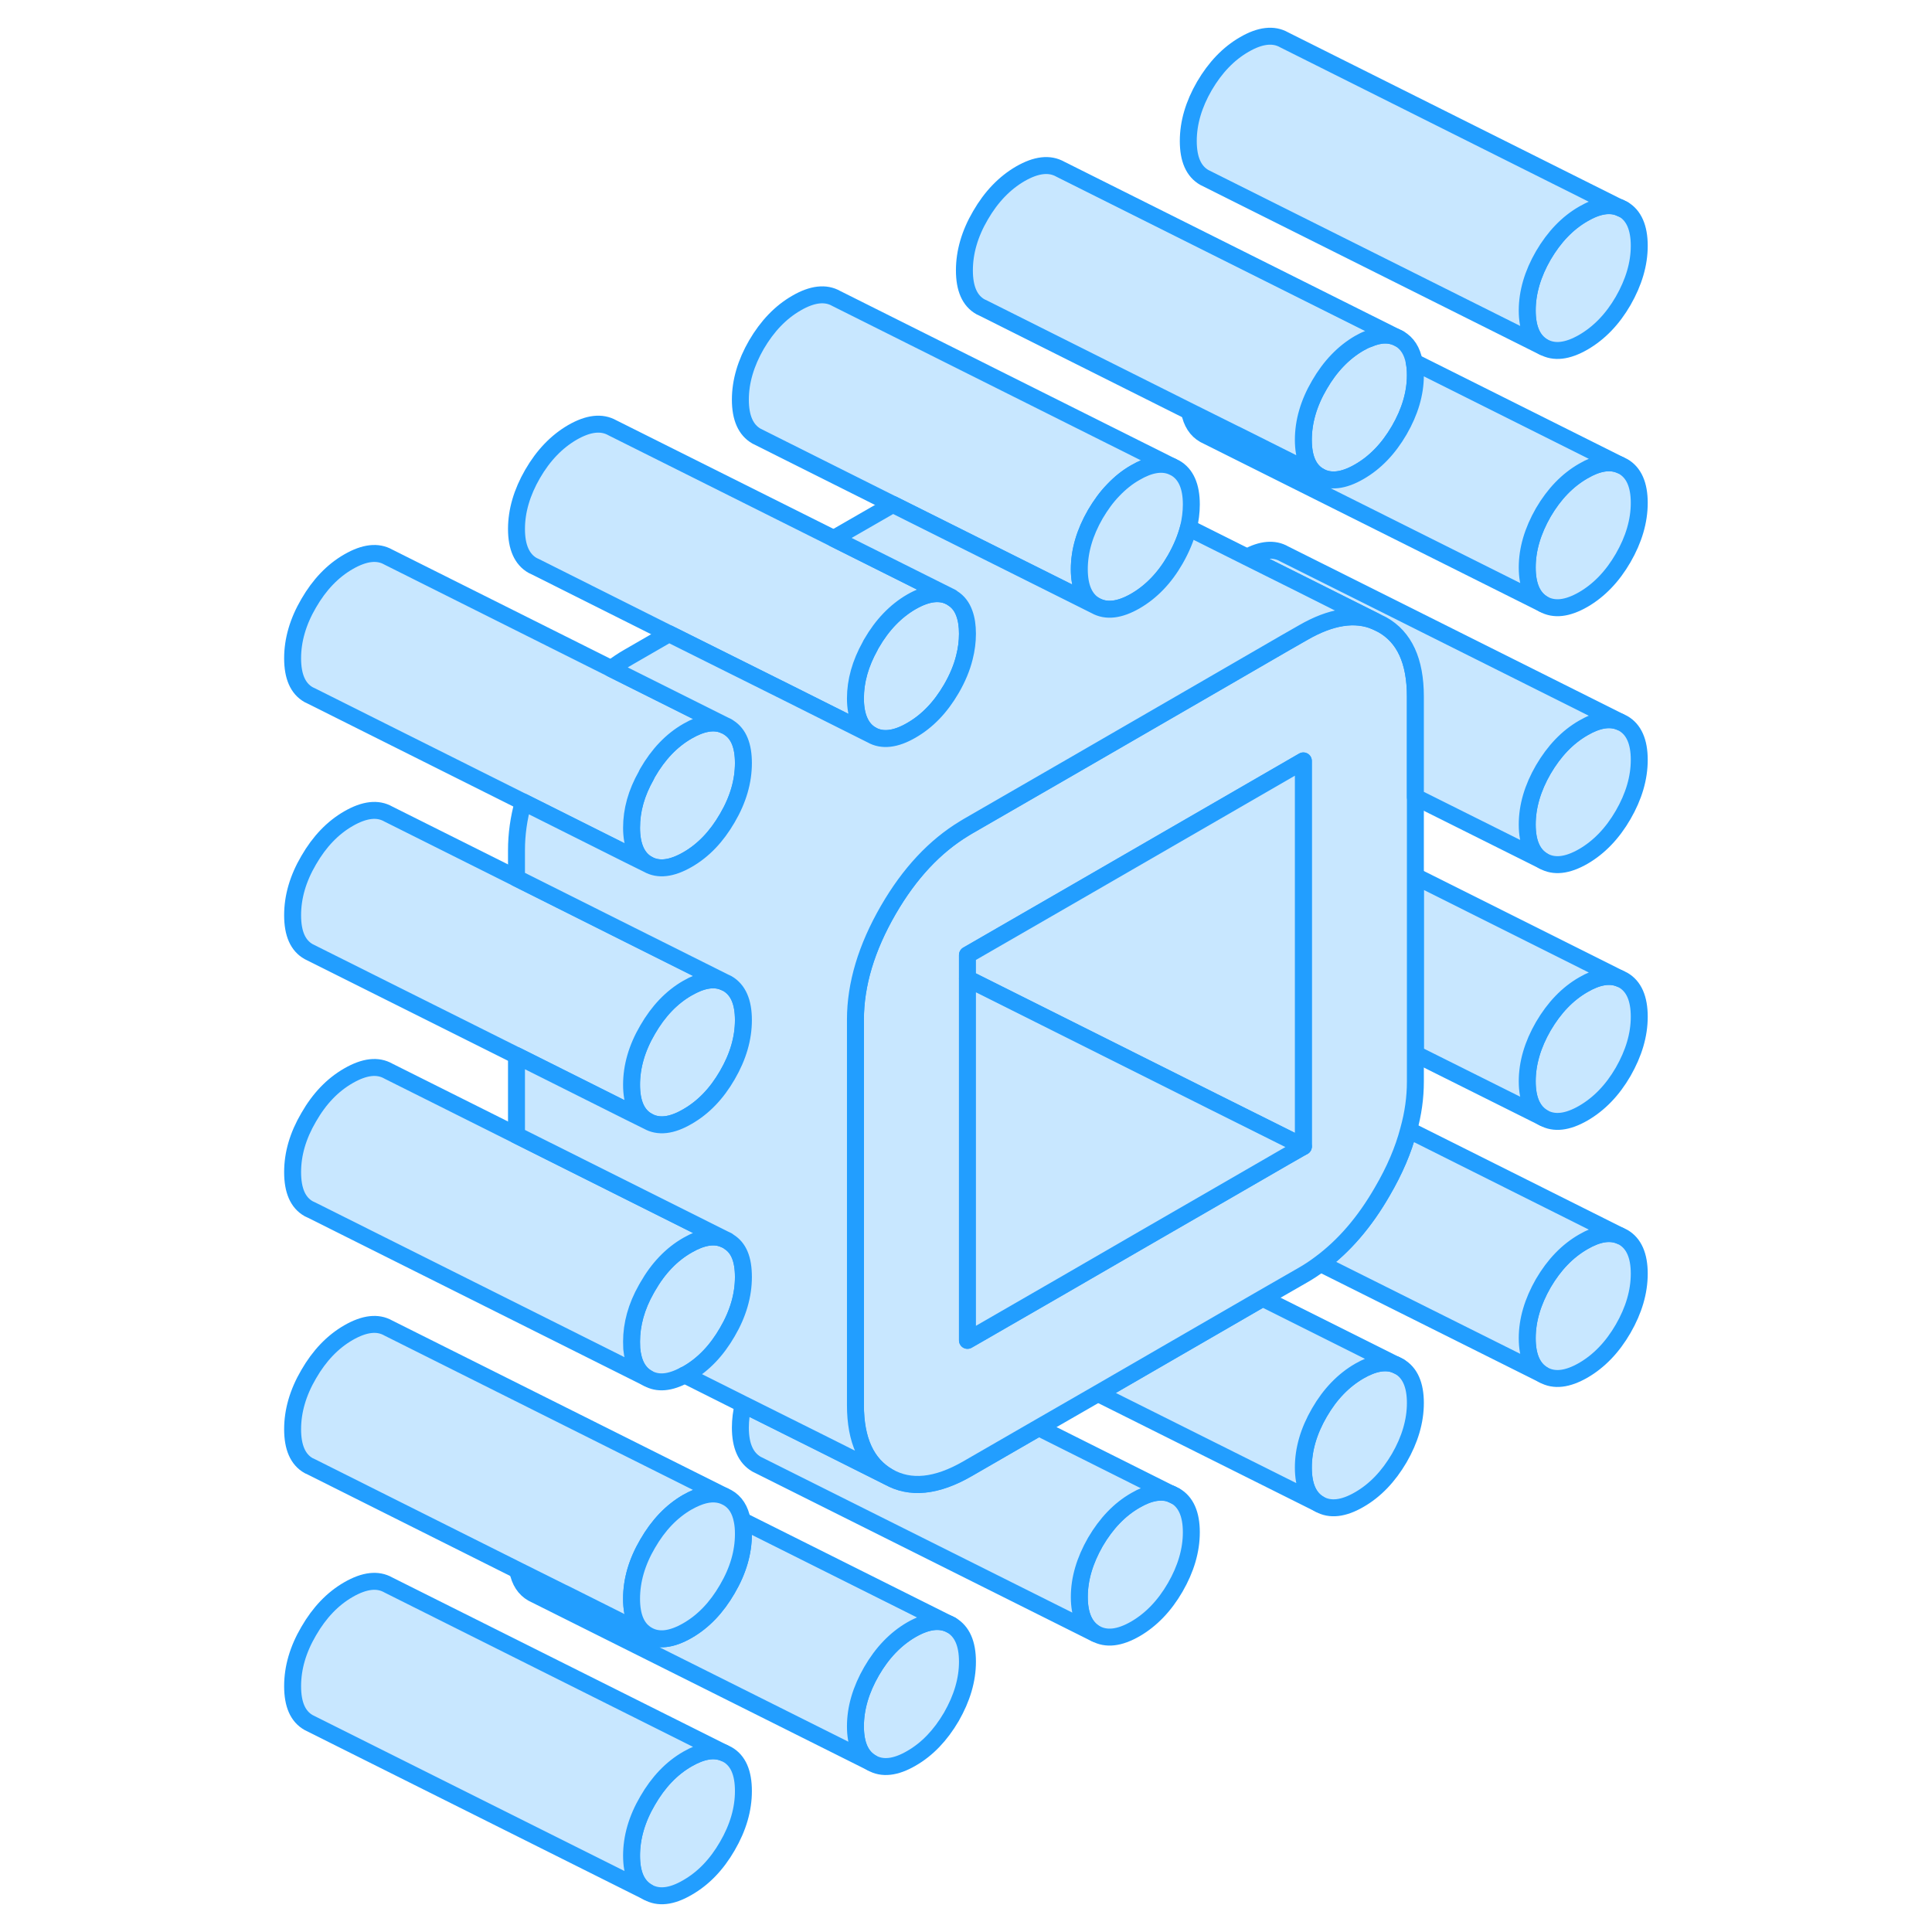 <svg width="48" height="48" viewBox="0 0 85 114" fill="#c8e7ff" xmlns="http://www.w3.org/2000/svg" stroke-width="1px" stroke-linecap="round" stroke-linejoin="round"><path d="M68.066 80.634L67.866 80.534C67.266 80.294 66.556 80.414 65.706 80.904C64.776 81.444 63.986 82.254 63.356 83.344C62.716 84.444 62.406 85.524 62.406 86.594C62.406 87.664 62.716 88.394 63.356 88.754C63.986 89.114 64.776 89.024 65.706 88.484C66.646 87.944 67.426 87.124 68.066 86.034C68.696 84.944 69.016 83.854 69.016 82.784C69.016 81.714 68.696 80.994 68.066 80.634ZM54.846 88.264L54.626 88.154C54.036 87.924 53.316 88.044 52.496 88.524C51.556 89.064 50.776 89.884 50.136 90.974C49.506 92.074 49.186 93.154 49.186 94.224C49.186 95.294 49.506 96.014 50.136 96.384C50.776 96.744 51.556 96.654 52.496 96.114C53.426 95.574 54.216 94.754 54.846 93.664C55.476 92.574 55.796 91.484 55.796 90.414C55.796 89.344 55.476 88.624 54.846 88.264ZM81.276 12.344L81.086 12.254C80.486 12.004 79.766 12.124 78.926 12.614C77.986 13.154 77.206 13.974 76.566 15.064C75.936 16.154 75.616 17.244 75.616 18.314C75.616 19.384 75.936 20.104 76.566 20.464C77.206 20.824 77.986 20.734 78.926 20.194C79.856 19.654 80.646 18.844 81.276 17.754C81.906 16.654 82.226 15.574 82.226 14.504C82.226 13.434 81.906 12.704 81.276 12.344Z" stroke="#229EFF" stroke-linejoin="round"/><path d="M82.226 75.154C82.226 76.224 81.906 77.314 81.276 78.404C80.646 79.494 79.856 80.314 78.926 80.854C77.986 81.394 77.206 81.484 76.566 81.124C75.936 80.764 75.616 80.044 75.616 78.964C75.616 77.884 75.936 76.814 76.566 75.714C77.206 74.624 77.986 73.814 78.926 73.274C79.766 72.784 80.486 72.664 81.086 72.914L81.276 73.004C81.906 73.364 82.226 74.084 82.226 75.154Z" stroke="#229EFF" stroke-linejoin="round"/><path d="M82.226 59.994C82.226 61.064 81.906 62.144 81.276 63.244C80.646 64.334 79.856 65.144 78.926 65.684C77.986 66.224 77.206 66.314 76.566 65.954C75.936 65.594 75.616 64.874 75.616 63.804C75.616 62.734 75.936 61.644 76.566 60.554C77.206 59.464 77.986 58.644 78.926 58.104C79.766 57.614 80.486 57.494 81.086 57.744L81.276 57.834C81.906 58.194 82.226 58.914 82.226 59.994Z" stroke="#229EFF" stroke-linejoin="round"/><path d="M82.226 44.834C82.226 45.914 81.906 46.994 81.276 48.084C80.646 49.174 79.856 49.994 78.926 50.534C77.986 51.074 77.206 51.164 76.566 50.804C75.936 50.444 75.616 49.724 75.616 48.654C75.616 47.584 75.936 46.494 76.566 45.404C77.206 44.314 77.986 43.494 78.926 42.954C79.766 42.464 80.486 42.344 81.086 42.594L81.276 42.684C81.906 43.044 82.226 43.764 82.226 44.834Z" stroke="#229EFF" stroke-linejoin="round"/><path d="M42.586 98.054C42.586 99.124 42.266 100.204 41.636 101.304C40.996 102.394 40.216 103.214 39.276 103.754C38.346 104.294 37.556 104.384 36.926 104.014C36.296 103.654 35.976 102.944 35.976 101.864C35.976 100.784 36.296 99.704 36.926 98.614C37.556 97.524 38.346 96.704 39.276 96.164C40.216 95.624 40.996 95.534 41.636 95.894C42.266 96.264 42.586 96.974 42.586 98.054Z" stroke="#229EFF" stroke-linejoin="round"/><path d="M29.366 105.684C29.366 106.754 29.056 107.834 28.416 108.934C27.786 110.024 27.006 110.834 26.066 111.374C25.126 111.924 24.346 112.004 23.716 111.644C23.076 111.284 22.766 110.574 22.766 109.494C22.766 108.414 23.076 107.334 23.716 106.244C24.346 105.154 25.126 104.334 26.066 103.794C26.916 103.304 27.626 103.184 28.226 103.434L28.416 103.524C29.056 103.884 29.366 104.604 29.366 105.684Z" stroke="#229EFF" stroke-linejoin="round"/><path d="M29.366 60.194C29.366 61.264 29.056 62.344 28.416 63.444C27.786 64.534 27.006 65.344 26.066 65.884C25.126 66.434 24.346 66.514 23.716 66.154C23.076 65.794 22.766 65.084 22.766 64.004C22.766 62.924 23.076 61.844 23.716 60.754C24.346 59.664 25.126 58.844 26.066 58.304C26.916 57.814 27.626 57.694 28.226 57.944L28.416 58.034C29.056 58.404 29.366 59.114 29.366 60.194Z" stroke="#229EFF" stroke-linejoin="round"/><path d="M42.586 37.394C42.586 37.864 42.526 38.324 42.406 38.794C42.256 39.404 41.996 40.024 41.636 40.644C40.996 41.744 40.216 42.554 39.276 43.094C38.346 43.634 37.556 43.724 36.926 43.364C36.296 43.004 35.976 42.284 35.976 41.214C35.976 40.144 36.266 39.154 36.846 38.114C36.866 38.064 36.896 38.014 36.926 37.964C37.556 36.874 38.346 36.054 39.276 35.514C40.216 34.974 40.996 34.884 41.636 35.244C41.666 35.264 41.696 35.274 41.716 35.304C42.036 35.504 42.266 35.804 42.406 36.204C42.526 36.534 42.586 36.934 42.586 37.394Z" stroke="#229EFF" stroke-linejoin="round"/><path d="M82.226 29.674C82.226 30.744 81.906 31.834 81.276 32.924C80.646 34.014 79.856 34.834 78.926 35.374C77.986 35.914 77.206 36.004 76.566 35.644C75.936 35.284 75.616 34.564 75.616 33.484C75.616 32.404 75.936 31.334 76.566 30.234C77.206 29.144 77.986 28.334 78.926 27.794C79.766 27.304 80.486 27.184 81.086 27.434L81.276 27.524C81.906 27.884 82.226 28.604 82.226 29.674Z" stroke="#229EFF" stroke-linejoin="round"/><path d="M69.016 22.144C69.016 23.214 68.696 24.294 68.066 25.384C67.426 26.484 66.646 27.294 65.706 27.834C64.776 28.374 63.986 28.464 63.356 28.104C62.716 27.744 62.406 27.024 62.406 25.954C62.406 24.884 62.716 23.794 63.356 22.704C63.986 21.614 64.776 20.794 65.706 20.254C65.886 20.154 66.056 20.064 66.226 20.004H66.236C66.946 19.694 67.546 19.694 68.066 19.984C68.526 20.244 68.826 20.704 68.946 21.354C68.996 21.594 69.016 21.854 69.016 22.144Z" stroke="#229EFF" stroke-linejoin="round"/><path d="M41.636 95.894C40.996 95.534 40.216 95.624 39.276 96.164C38.346 96.704 37.556 97.524 36.926 98.614C36.296 99.704 35.976 100.794 35.976 101.864C35.976 102.934 36.296 103.654 36.926 104.014L17.146 94.124L16.926 94.014C16.466 93.754 16.166 93.304 16.046 92.654L18.756 94.004H18.766L23.716 96.484C24.346 96.844 25.126 96.754 26.066 96.214C27.006 95.674 27.786 94.854 28.416 93.764C29.056 92.674 29.366 91.594 29.366 90.514C29.366 90.224 29.346 89.964 29.296 89.724L41.636 95.894Z" stroke="#229EFF" stroke-linejoin="round"/><path d="M29.366 75.353C29.366 76.424 29.056 77.513 28.416 78.603C27.786 79.694 27.006 80.513 26.066 81.053C26.016 81.084 25.956 81.114 25.906 81.133H25.896C25.026 81.603 24.306 81.663 23.716 81.323C23.156 81.013 22.856 80.424 22.776 79.573C22.776 79.444 22.766 79.303 22.766 79.163C22.766 78.144 23.046 77.103 23.636 76.064C23.666 76.013 23.686 75.974 23.716 75.924C24.346 74.823 25.126 74.013 26.066 73.474C26.916 72.984 27.626 72.864 28.226 73.114L28.416 73.204C28.416 73.204 28.466 73.234 28.496 73.263C29.086 73.624 29.366 74.334 29.366 75.353Z" stroke="#229EFF" stroke-linejoin="round"/><path d="M28.226 73.114C27.626 72.864 26.916 72.984 26.066 73.474C25.126 74.013 24.346 74.823 23.716 75.924C23.686 75.974 23.666 76.013 23.636 76.064C23.046 77.103 22.766 78.144 22.766 79.163C22.766 79.303 22.776 79.444 22.776 79.574C22.856 80.424 23.156 81.014 23.716 81.324L3.906 71.413L3.716 71.324C3.076 70.964 2.766 70.243 2.766 69.163C2.766 68.084 3.076 67.013 3.716 65.924C4.346 64.823 5.126 64.013 6.066 63.474C7.006 62.934 7.786 62.843 8.416 63.203L15.976 66.984L28.226 73.114Z" stroke="#229EFF" stroke-linejoin="round"/><path d="M28.226 57.944C27.626 57.694 26.916 57.814 26.066 58.304C25.126 58.844 24.346 59.664 23.716 60.754C23.076 61.844 22.766 62.934 22.766 64.004C22.766 65.074 23.076 65.794 23.716 66.154L22.586 65.594L15.976 62.284L3.716 56.154C3.076 55.794 2.766 55.084 2.766 54.004C2.766 52.924 3.076 51.844 3.716 50.754C4.346 49.664 5.126 48.844 6.066 48.304C7.006 47.764 7.786 47.674 8.416 48.034L15.976 51.814L22.586 55.124L28.226 57.944Z" stroke="#229EFF" stroke-linejoin="round"/><path d="M29.366 45.023C29.366 46.103 29.056 47.183 28.416 48.273C27.786 49.363 27.006 50.183 26.066 50.723C25.126 51.263 24.346 51.353 23.716 50.993C23.076 50.633 22.766 49.913 22.766 48.843C22.766 47.773 23.046 46.793 23.636 45.753C23.656 45.703 23.686 45.643 23.716 45.593C24.346 44.503 25.126 43.683 26.066 43.143C26.916 42.653 27.626 42.533 28.226 42.783L28.416 42.873C28.416 42.873 28.476 42.913 28.506 42.933C29.086 43.303 29.366 44.003 29.366 45.023Z" stroke="#229EFF" stroke-linejoin="round"/><path d="M41.636 35.244C40.996 34.884 40.216 34.974 39.276 35.514C38.346 36.054 37.556 36.874 36.926 37.964C36.896 38.014 36.866 38.064 36.846 38.114C36.266 39.154 35.976 40.184 35.976 41.214C35.976 42.244 36.296 43.004 36.926 43.364L32.016 40.904L24.976 37.394L17.116 33.454L16.926 33.364C16.296 33.004 15.976 32.284 15.976 31.214C15.976 30.144 16.296 29.054 16.926 27.964C17.556 26.874 18.346 26.054 19.276 25.514C20.216 24.974 20.996 24.884 21.636 25.244L34.696 31.774L41.636 35.244Z" stroke="#229EFF" stroke-linejoin="round"/><path d="M81.086 27.433C80.486 27.183 79.766 27.303 78.926 27.794C77.986 28.334 77.206 29.143 76.566 30.233C75.936 31.334 75.616 32.413 75.616 33.483C75.616 34.553 75.936 35.283 76.566 35.644L56.566 25.643C56.106 25.384 55.806 24.924 55.686 24.273L58.396 25.623H58.406L63.356 28.104C63.986 28.463 64.776 28.373 65.706 27.834C66.646 27.294 67.426 26.483 68.066 25.384C68.696 24.294 69.016 23.213 69.016 22.143C69.016 21.854 68.996 21.593 68.946 21.363L81.086 27.433Z" stroke="#229EFF" stroke-linejoin="round"/><path d="M81.086 12.264C80.486 12.014 79.766 12.133 78.926 12.623C77.986 13.164 77.206 13.983 76.566 15.073C75.936 16.163 75.616 17.253 75.616 18.323C75.616 19.393 75.936 20.113 76.566 20.474L56.566 10.473C55.936 10.114 55.616 9.403 55.616 8.323C55.616 7.243 55.936 6.163 56.566 5.073C57.206 3.983 57.986 3.163 58.926 2.623C59.856 2.083 60.646 1.993 61.276 2.353L81.086 12.264Z" stroke="#229EFF" stroke-linejoin="round"/><path d="M81.276 12.353L81.086 12.263" stroke="#229EFF" stroke-linejoin="round"/><path d="M68.066 19.984C67.546 19.694 66.946 19.694 66.236 20.004H66.226C66.056 20.064 65.886 20.154 65.706 20.254C64.776 20.794 63.986 21.614 63.356 22.704C62.716 23.794 62.406 24.884 62.406 25.954C62.406 27.024 62.716 27.744 63.356 28.104L58.406 25.624H58.396L55.686 24.274L43.546 18.194L43.356 18.104C42.716 17.744 42.406 17.024 42.406 15.954C42.406 14.884 42.716 13.794 43.356 12.704C43.986 11.614 44.776 10.794 45.706 10.254C46.646 9.714 47.426 9.624 48.066 9.984L68.066 19.984Z" stroke="#229EFF" stroke-linejoin="round"/><path d="M54.656 27.523C54.056 27.273 53.336 27.393 52.496 27.884C52.016 28.154 51.586 28.503 51.186 28.924C50.796 29.323 50.456 29.794 50.136 30.334C49.506 31.424 49.186 32.514 49.186 33.584C49.186 34.654 49.506 35.373 50.136 35.733L49.016 35.173L38.186 29.764L30.136 25.733C29.506 25.373 29.186 24.654 29.186 23.584C29.186 22.514 29.506 21.424 30.136 20.334C30.776 19.244 31.556 18.424 32.496 17.884C33.426 17.343 34.216 17.253 34.846 17.613L54.656 27.523Z" stroke="#229EFF" stroke-linejoin="round"/><path d="M28.226 42.783C27.626 42.533 26.916 42.654 26.066 43.144C25.126 43.684 24.346 44.504 23.716 45.593C23.686 45.644 23.656 45.703 23.636 45.754C23.046 46.794 22.766 47.813 22.766 48.843C22.766 49.873 23.076 50.633 23.716 50.993L22.586 50.434L16.376 47.324L3.906 41.084L3.716 40.993C3.076 40.633 2.766 39.913 2.766 38.843C2.766 37.773 3.076 36.684 3.716 35.593C4.346 34.504 5.126 33.684 6.066 33.144C7.006 32.603 7.786 32.514 8.416 32.873L21.566 39.453L28.226 42.783Z" stroke="#229EFF" stroke-linejoin="round"/><path d="M28.226 88.273C27.756 88.084 27.216 88.114 26.596 88.374C26.426 88.444 26.246 88.534 26.066 88.633C25.126 89.174 24.346 89.993 23.716 91.084C23.076 92.174 22.766 93.254 22.766 94.334C22.766 95.413 23.076 96.124 23.716 96.484L18.766 94.004H18.756L16.046 92.653L3.906 86.573L3.716 86.484C3.076 86.124 2.766 85.403 2.766 84.334C2.766 83.263 3.076 82.174 3.716 81.084C4.346 79.993 5.126 79.174 6.066 78.633C7.006 78.094 7.786 78.004 8.416 78.364L28.226 88.273Z" stroke="#229EFF" stroke-linejoin="round"/><path d="M28.226 103.434C27.626 103.184 26.916 103.304 26.066 103.794C25.126 104.334 24.346 105.154 23.716 106.244C23.076 107.334 22.766 108.424 22.766 109.494C22.766 110.564 23.076 111.284 23.716 111.644L3.716 101.644C3.076 101.284 2.766 100.574 2.766 99.494C2.766 98.414 3.076 97.334 3.716 96.244C4.346 95.154 5.126 94.334 6.066 93.794C7.006 93.254 7.786 93.164 8.416 93.524L28.226 103.434Z" stroke="#229EFF" stroke-linejoin="round"/><path d="M29.366 90.514C29.366 91.594 29.056 92.674 28.416 93.764C27.786 94.854 27.006 95.674 26.066 96.214C25.126 96.754 24.346 96.844 23.716 96.484C23.076 96.124 22.766 95.404 22.766 94.334C22.766 93.264 23.076 92.174 23.716 91.084C24.346 89.994 25.126 89.174 26.066 88.634C26.246 88.534 26.426 88.444 26.596 88.374C27.216 88.114 27.756 88.084 28.226 88.274L28.416 88.364C28.886 88.624 29.176 89.084 29.296 89.724C29.346 89.964 29.366 90.224 29.366 90.514Z" stroke="#229EFF" stroke-linejoin="round"/><path d="M54.626 88.163C54.036 87.933 53.316 88.053 52.496 88.534C51.556 89.073 50.776 89.894 50.136 90.984C49.506 92.084 49.186 93.163 49.186 94.234C49.186 95.303 49.506 96.023 50.136 96.394L30.136 86.394C29.506 86.023 29.186 85.314 29.186 84.234C29.186 83.784 29.246 83.323 29.356 82.864L33.806 85.084L37.916 87.144C39.206 87.883 40.766 87.724 42.586 86.674L46.796 84.243L54.626 88.163Z" stroke="#229EFF" stroke-linejoin="round"/><path d="M54.846 88.274L54.626 88.164" stroke="#229EFF" stroke-linejoin="round"/><path d="M67.866 80.534C67.266 80.293 66.556 80.413 65.706 80.903C64.776 81.444 63.986 82.254 63.356 83.344C62.716 84.444 62.406 85.523 62.406 86.594C62.406 87.663 62.716 88.394 63.356 88.754L50.286 82.224L60.006 76.603L67.866 80.534Z" stroke="#229EFF" stroke-linejoin="round"/><path d="M68.066 80.633L67.866 80.533" stroke="#229EFF" stroke-linejoin="round"/><path d="M81.086 72.914C80.486 72.664 79.766 72.784 78.926 73.274C77.986 73.814 77.206 74.624 76.566 75.714C75.936 76.814 75.616 77.894 75.616 78.964C75.616 80.034 75.936 80.764 76.566 81.124L63.416 74.554C64.806 73.524 66.026 72.114 67.066 70.304C67.786 69.074 68.306 67.864 68.616 66.674L81.086 72.914Z" stroke="#229EFF" stroke-linejoin="round"/><path d="M81.086 57.744C80.486 57.494 79.766 57.614 78.926 58.104C77.986 58.644 77.206 59.464 76.566 60.554C75.936 61.644 75.616 62.734 75.616 63.804C75.616 64.874 75.936 65.594 76.566 65.954L69.016 62.184V51.704L81.086 57.744Z" stroke="#229EFF" stroke-linejoin="round"/><path d="M67.066 36.853L66.656 36.654C65.456 36.154 64.036 36.373 62.406 37.313L61.356 37.913L56.486 40.733L49.016 45.053L42.586 48.764C42.526 48.803 42.466 48.834 42.406 48.873C40.666 49.923 39.166 51.523 37.916 53.684C36.626 55.913 35.976 58.074 35.976 60.154V82.903C35.976 84.984 36.626 86.394 37.916 87.133C39.206 87.874 40.766 87.713 42.586 86.663L46.796 84.234L50.286 82.224L60.006 76.603L62.406 75.224C62.756 75.023 63.086 74.803 63.416 74.553C64.806 73.523 66.026 72.114 67.066 70.303C67.786 69.073 68.306 67.864 68.616 66.674C68.886 65.704 69.016 64.763 69.016 63.824V41.084C69.016 38.993 68.366 37.584 67.066 36.853ZM62.406 67.644L61.356 68.243L56.476 71.064L52.976 73.084L48.156 75.874L43.266 78.694L42.586 79.084V56.343L49.016 52.633L62.406 44.894V67.644Z" stroke="#229EFF" stroke-linejoin="round"/><path d="M62.406 44.904V67.654L61.786 67.344L57.056 64.984L47.206 60.054L42.586 57.744V56.354L49.016 52.644L62.406 44.904Z" stroke="#229EFF" stroke-linejoin="round"/><path d="M81.086 42.593C80.486 42.343 79.766 42.464 78.926 42.953C77.986 43.493 77.206 44.313 76.566 45.404C75.936 46.493 75.616 47.574 75.616 48.654C75.616 49.733 75.936 50.444 76.566 50.803L69.016 47.033V41.093C69.016 39.004 68.366 37.593 67.066 36.864L66.656 36.663L62.216 34.444L59.086 32.873C59.946 32.404 60.686 32.343 61.276 32.684L81.086 42.593Z" stroke="#229EFF" stroke-linejoin="round"/><path d="M55.796 29.764C55.796 30.224 55.736 30.684 55.626 31.144C55.466 31.764 55.206 32.384 54.846 33.014C54.216 34.114 53.426 34.924 52.496 35.464C51.556 36.004 50.776 36.094 50.136 35.734C49.506 35.374 49.186 34.654 49.186 33.584C49.186 32.514 49.506 31.424 50.136 30.334C50.456 29.794 50.796 29.324 51.186 28.924C51.586 28.504 52.016 28.154 52.496 27.884C53.336 27.394 54.056 27.274 54.656 27.524L54.846 27.614C55.476 27.974 55.796 28.694 55.796 29.764Z" stroke="#229EFF" stroke-linejoin="round"/><path d="M66.656 36.663C65.456 36.163 64.036 36.383 62.406 37.323L61.356 37.923L56.486 40.743L49.016 45.063L42.586 48.773C42.526 48.813 42.466 48.843 42.406 48.883C40.666 49.933 39.166 51.533 37.916 53.693C36.626 55.923 35.976 58.083 35.976 60.163V82.913C35.976 84.993 36.626 86.403 37.916 87.143L33.806 85.083L29.356 82.863L25.906 81.133C25.956 81.113 26.016 81.083 26.066 81.053C27.006 80.513 27.786 79.693 28.416 78.603C29.056 77.513 29.366 76.423 29.366 75.353C29.366 74.283 29.086 73.623 28.496 73.263C28.466 73.233 28.446 73.223 28.416 73.203L28.226 73.113L15.976 66.983V62.283L22.586 65.593L23.716 66.153C24.346 66.513 25.126 66.433 26.066 65.883C27.006 65.343 27.786 64.533 28.416 63.443C29.056 62.343 29.366 61.263 29.366 60.193C29.366 59.123 29.056 58.403 28.416 58.033L28.226 57.943L22.586 55.123L15.976 51.813V50.163C15.976 49.233 16.106 48.283 16.376 47.323L22.586 50.433L23.716 50.993C24.346 51.353 25.126 51.263 26.066 50.723C27.006 50.183 27.786 49.363 28.416 48.273C29.056 47.183 29.366 46.103 29.366 45.023C29.366 44.003 29.086 43.303 28.506 42.933C28.476 42.913 28.446 42.893 28.416 42.873L28.226 42.783L21.566 39.453C21.896 39.203 22.236 38.973 22.586 38.773L24.976 37.393L32.016 40.903L36.926 43.363C37.556 43.723 38.346 43.633 39.276 43.093C40.216 42.553 40.996 41.743 41.636 40.643C41.996 40.023 42.256 39.403 42.406 38.793C42.526 38.323 42.586 37.863 42.586 37.393C42.586 36.923 42.526 36.533 42.406 36.203C42.266 35.803 42.036 35.503 41.716 35.303C41.696 35.273 41.666 35.263 41.636 35.243L34.696 31.773L38.186 29.763L49.016 35.173L50.136 35.733C50.776 36.093 51.556 36.003 52.496 35.463C53.426 34.923 54.216 34.113 54.846 33.013C55.206 32.383 55.466 31.763 55.626 31.143L59.086 32.873L62.216 34.433L66.656 36.663Z" stroke="#229EFF" stroke-linejoin="round"/><path d="M62.406 67.654L61.356 68.254L56.476 71.074L52.976 73.094L48.156 75.884L43.266 78.704L42.586 79.094V57.744L47.206 60.054L57.056 64.984L61.786 67.344L62.406 67.654Z" stroke="#229EFF" stroke-linejoin="round"/></svg>
